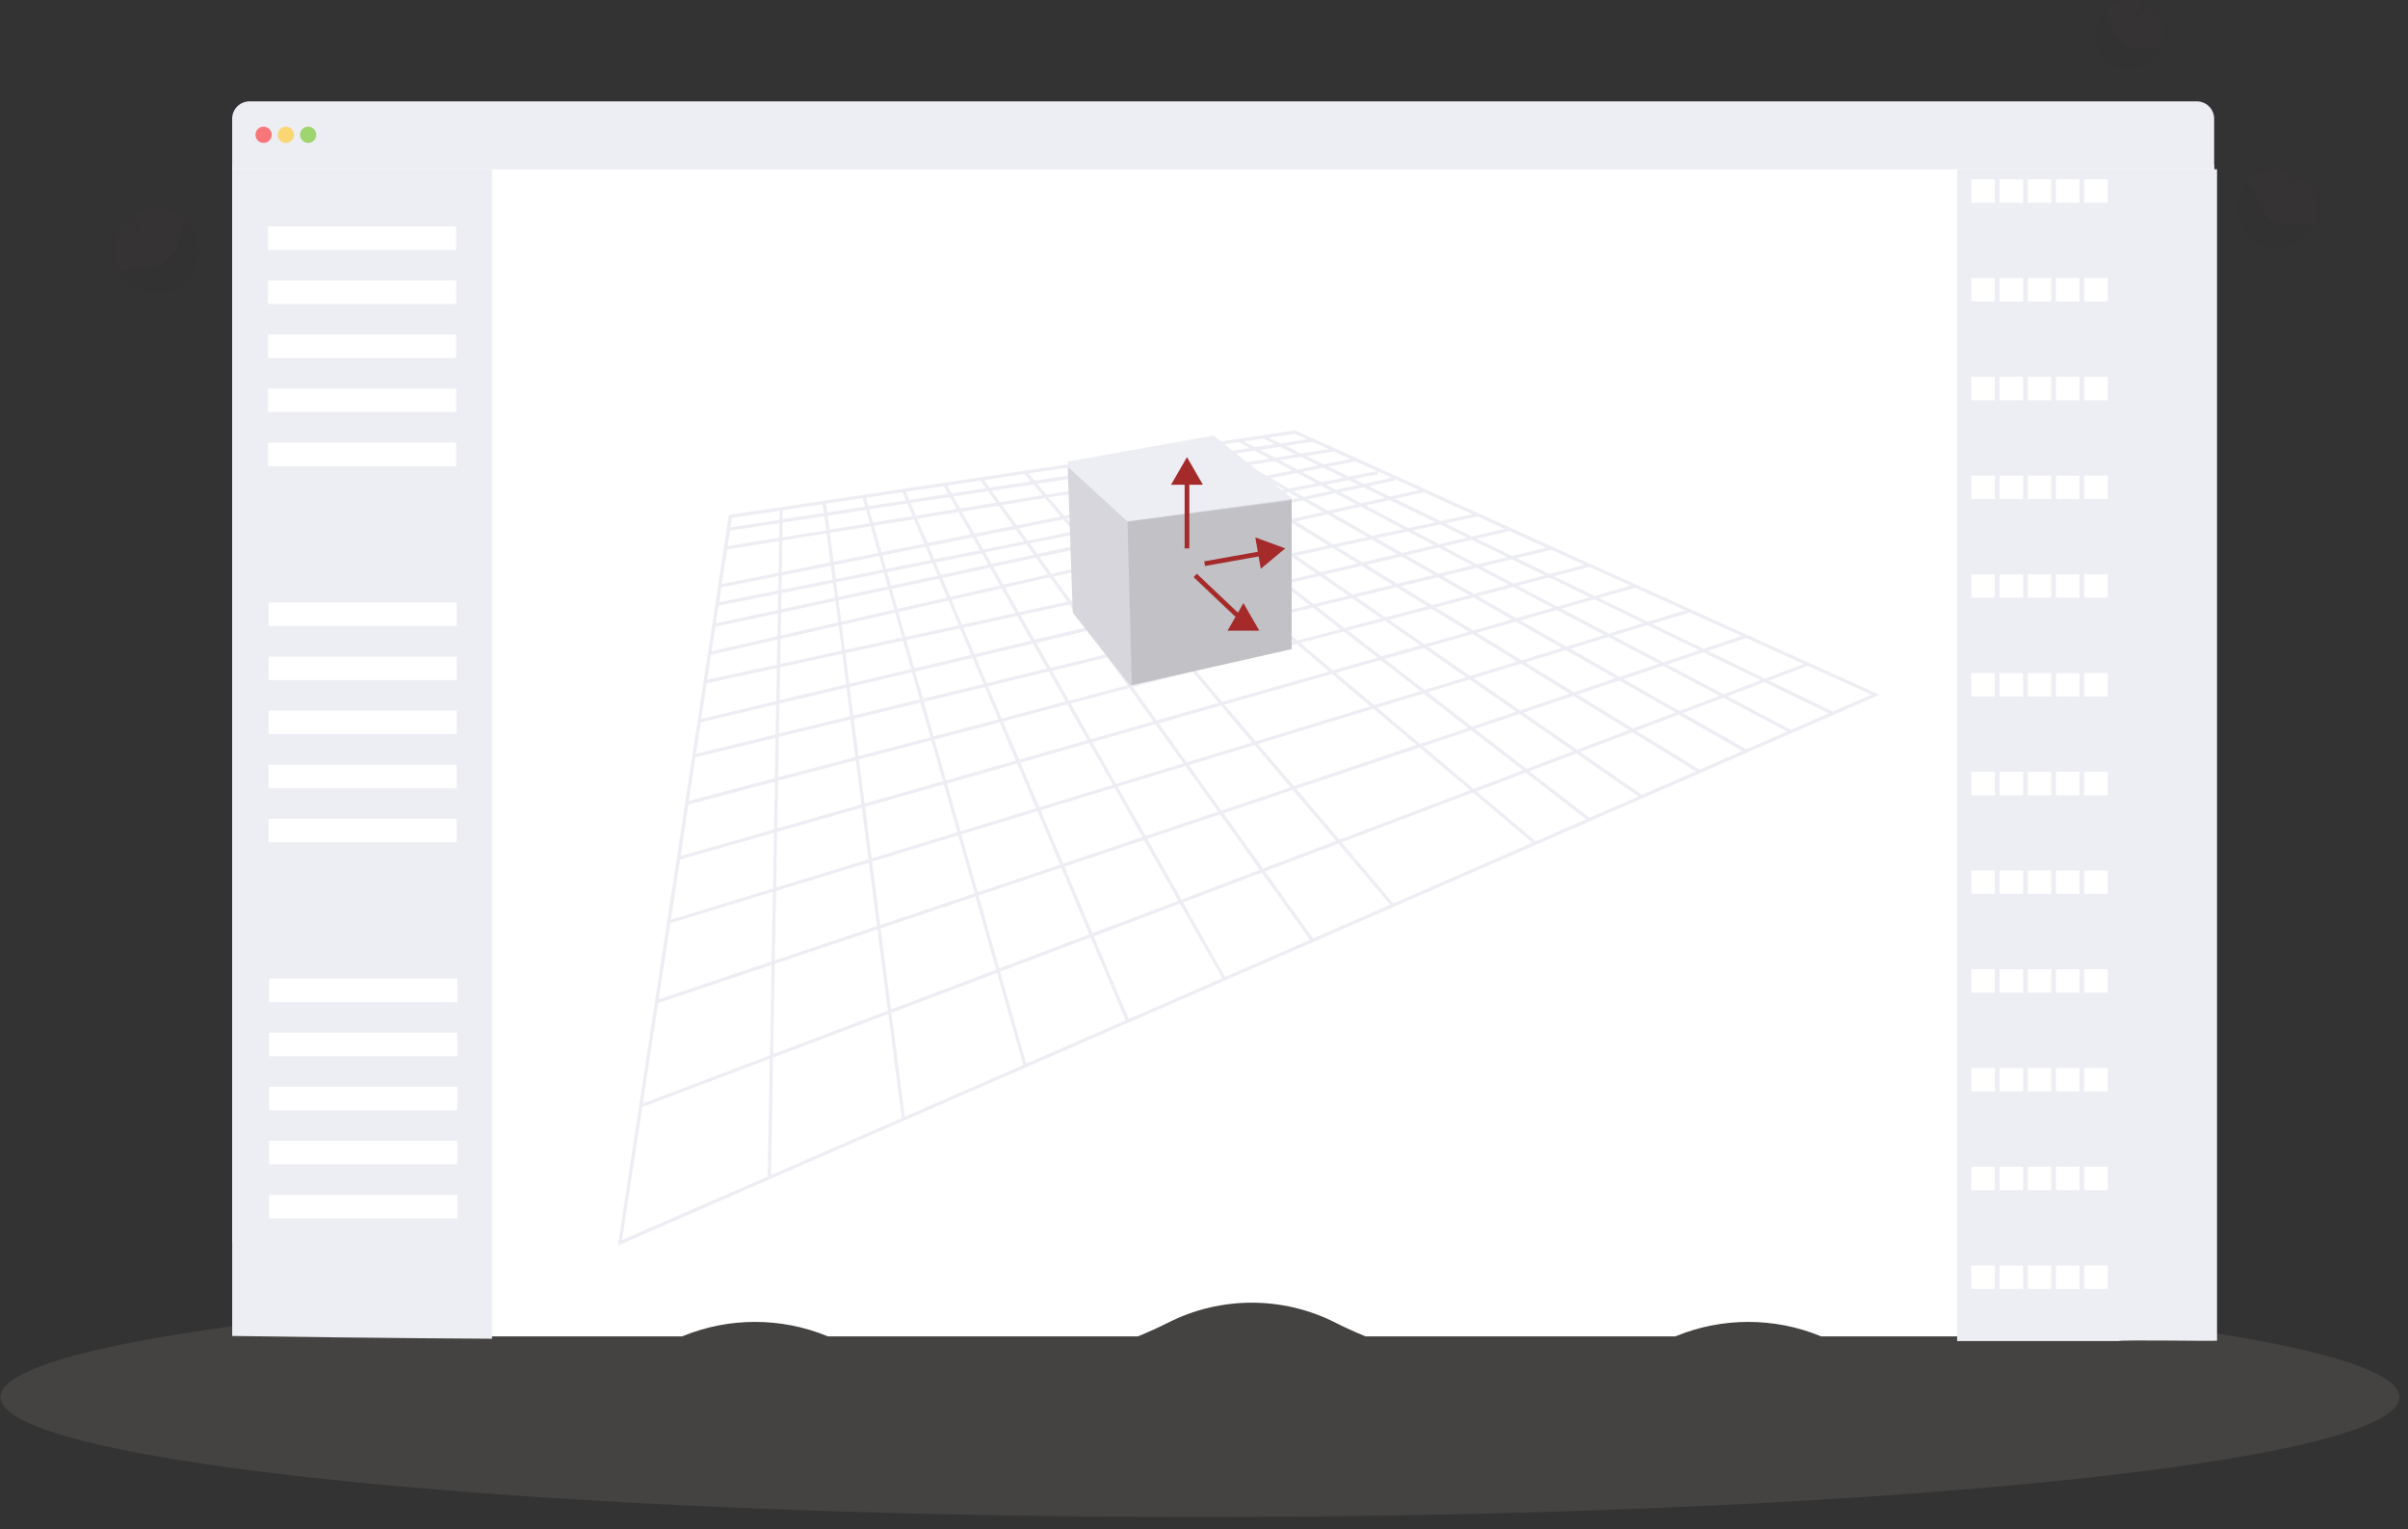 <svg width="252" height="160" viewBox="0 0 252 160" fill="none" xmlns="http://www.w3.org/2000/svg">
<rect x="0" y="0" width="252" height="160" fill="#333333" stroke="none"/>
<path opacity="0.1" d="M125.573 158.712C194.898 158.712 251.097 153.096 251.097 146.168C251.097 139.24 194.898 133.624 125.573 133.624C56.247 133.624 0.048 139.24 0.048 146.168C0.048 153.096 56.247 158.712 125.573 158.712Z" fill="#DCD4C3"/>
<g opacity="0.1">
<path opacity="0.1" d="M12.022 27.3C11.845 26.572 11.853 25.811 12.047 25.087C12.241 24.362 12.614 23.698 13.132 23.156L14.653 24.772L13.947 22.482C14.744 21.969 15.684 21.722 16.631 21.778C17.578 21.833 18.483 22.188 19.215 22.791C19.947 23.393 20.468 24.213 20.704 25.131C20.939 26.05 20.877 27.019 20.525 27.899C20.174 28.78 19.551 29.526 18.747 30.029C17.944 30.533 17.001 30.769 16.055 30.702C15.109 30.635 14.208 30.27 13.483 29.659C12.758 29.047 12.247 28.221 12.022 27.3V27.3Z" fill="#A52A2A"/>
<path opacity="0.1" d="M12.938 28.274C13.959 28.092 15.015 28.117 16.027 27.886C17.038 27.655 18.062 27.096 18.463 26.14C18.68 25.623 18.695 25.047 18.847 24.509C18.994 24.006 19.263 23.547 19.63 23.173C20.067 23.636 20.401 24.186 20.608 24.788C20.815 25.39 20.892 26.029 20.832 26.662C20.773 27.296 20.579 27.91 20.263 28.462C19.948 29.015 19.518 29.494 19.002 29.868C18.486 30.241 17.897 30.5 17.273 30.628C16.649 30.756 16.006 30.749 15.384 30.608C14.763 30.467 14.18 30.196 13.672 29.812C13.164 29.427 12.745 28.939 12.441 28.38C12.605 28.341 12.77 28.304 12.938 28.274Z" fill="black"/>
</g>
<g opacity="0.1">
<path opacity="0.1" d="M220.777 0.67C221.271 0.319 221.845 0.097 222.447 0.025C223.049 -0.046 223.66 0.034 224.223 0.26L223.462 1.885L224.971 0.67C225.596 1.114 226.063 1.744 226.306 2.471C226.549 3.197 226.554 3.982 226.321 4.711C226.088 5.441 225.629 6.078 225.011 6.53C224.392 6.981 223.645 7.225 222.879 7.225C222.113 7.225 221.366 6.981 220.747 6.53C220.128 6.078 219.669 5.441 219.437 4.711C219.204 3.982 219.209 3.197 219.452 2.471C219.694 1.744 220.162 1.114 220.787 0.67H220.777Z" fill="#A52A2A"/>
<path opacity="0.1" d="M220.322 1.649C220.765 2.36 221.06 3.157 221.537 3.848C222.015 4.539 222.741 5.137 223.58 5.149C224.031 5.149 224.469 4.997 224.917 4.95C225.336 4.911 225.758 4.974 226.147 5.134C225.931 5.601 225.618 6.016 225.229 6.351C224.839 6.687 224.383 6.936 223.889 7.081C223.396 7.227 222.877 7.265 222.368 7.195C221.859 7.124 221.37 6.945 220.936 6.671C220.501 6.396 220.13 6.032 219.847 5.603C219.564 5.173 219.376 4.689 219.296 4.181C219.215 3.674 219.244 3.155 219.38 2.659C219.516 2.164 219.757 1.703 220.085 1.307C220.171 1.418 220.25 1.531 220.322 1.649Z" fill="black"/>
</g>
<g opacity="0.1">
<path opacity="0.1" d="M235.953 18.407C236.525 18 237.189 17.743 237.886 17.66C238.583 17.577 239.289 17.671 239.94 17.932L239.062 19.813L240.809 18.404C241.532 18.918 242.072 19.649 242.352 20.49C242.631 21.331 242.637 22.239 242.366 23.083C242.096 23.927 241.565 24.664 240.848 25.186C240.132 25.709 239.268 25.991 238.381 25.991C237.494 25.991 236.63 25.709 235.914 25.186C235.198 24.664 234.666 23.927 234.396 23.083C234.126 22.239 234.131 21.331 234.411 20.49C234.691 19.649 235.231 18.918 235.953 18.404V18.407Z" fill="#A52A2A"/>
<path opacity="0.1" d="M235.424 19.538C235.938 20.362 236.281 21.287 236.834 22.086C237.388 22.885 238.225 23.577 239.197 23.594C239.721 23.594 240.226 23.414 240.748 23.36C241.235 23.314 241.726 23.389 242.178 23.577C241.927 24.115 241.564 24.594 241.114 24.981C240.663 25.369 240.135 25.655 239.565 25.823C238.995 25.991 238.396 26.035 237.807 25.953C237.218 25.871 236.654 25.665 236.151 25.348C235.649 25.031 235.22 24.61 234.892 24.115C234.565 23.619 234.347 23.059 234.253 22.473C234.159 21.886 234.191 21.287 234.347 20.714C234.503 20.14 234.78 19.607 235.158 19.149C235.252 19.272 235.34 19.403 235.424 19.538Z" fill="black"/>
</g>
<path d="M231.712 17.214L231.658 139.773C223.044 139.773 231.658 139.773 222.96 139.817H190.592L190.494 139.778C185.663 137.809 180.253 137.809 175.423 139.778L175.342 139.813H142.905C141.812 139.37 140.746 138.884 139.705 138.356C137.004 136.999 134.023 136.292 131 136.292C127.977 136.292 124.995 136.999 122.294 138.356C121.246 138.883 120.179 139.368 119.095 139.813H86.633L86.552 139.778C81.722 137.809 76.312 137.809 71.481 139.778L71.383 139.817H39.02C33.487 137.567 28.476 134.203 24.299 129.935V17.214H231.712Z" fill="white"/>
<path d="M231.712 12.42V17.706H24.297V12.42C24.296 12.181 24.343 11.945 24.434 11.725C24.525 11.504 24.659 11.304 24.828 11.136C24.997 10.967 25.197 10.833 25.417 10.742C25.638 10.651 25.874 10.604 26.113 10.605H229.891C230.13 10.604 230.367 10.65 230.588 10.741C230.809 10.832 231.01 10.965 231.179 11.134C231.349 11.303 231.483 11.503 231.574 11.724C231.666 11.944 231.713 12.181 231.712 12.42V12.42Z" fill="#EDEDF4"/>
<path opacity="0.8" d="M27.585 14.951C28.054 14.951 28.434 14.571 28.434 14.102C28.434 13.633 28.054 13.254 27.585 13.254C27.116 13.254 26.736 13.633 26.736 14.102C26.736 14.571 27.116 14.951 27.585 14.951Z" fill="#FA5959"/>
<path opacity="0.8" d="M29.918 14.951C30.387 14.951 30.767 14.571 30.767 14.102C30.767 13.633 30.387 13.254 29.918 13.254C29.449 13.254 29.069 13.633 29.069 14.102C29.069 14.571 29.449 14.951 29.918 14.951Z" fill="#FED253"/>
<path opacity="0.8" d="M32.249 14.951C32.718 14.951 33.098 14.571 33.098 14.102C33.098 13.633 32.718 13.254 32.249 13.254C31.78 13.254 31.4 13.633 31.4 14.102C31.4 14.571 31.78 14.951 32.249 14.951Z" fill="#8CCF4D"/>
<path d="M51.489 17.706V140.063C51.489 140.063 40.413 140.019 24.299 139.773V17.706H51.489Z" fill="#EDEDF4"/>
<path d="M232.015 17.706V140.265C231.912 140.341 222.111 140.152 221.678 140.309H204.818V17.706H232.015Z" fill="#EDEDF4"/>
<path d="M47.738 23.68H28.047V26.14H47.738V23.68Z" fill="white"/>
<path d="M47.738 29.337H28.047V31.797H47.738V29.337Z" fill="white"/>
<path d="M47.738 34.994H28.047V37.454H47.738V34.994Z" fill="white"/>
<path d="M47.738 40.651H28.047V43.111H47.738V40.651Z" fill="white"/>
<path d="M47.738 46.308H28.047V48.768H47.738V46.308Z" fill="white"/>
<path d="M47.797 63.033H28.106V65.493H47.797V63.033Z" fill="white"/>
<path d="M47.797 68.691H28.106V71.15H47.797V68.691Z" fill="white"/>
<path d="M47.797 74.348H28.106V76.807H47.797V74.348Z" fill="white"/>
<path d="M47.797 80.005H28.106V82.464H47.797V80.005Z" fill="white"/>
<path d="M47.797 85.662H28.106V88.121H47.797V85.662Z" fill="white"/>
<path d="M47.853 102.387H28.163V104.847H47.853V102.387Z" fill="white"/>
<path d="M47.853 108.044H28.163V110.504H47.853V108.044Z" fill="white"/>
<path d="M47.853 113.701H28.163V116.161H47.853V113.701Z" fill="white"/>
<path d="M47.853 119.359H28.163V121.818H47.853V119.359Z" fill="white"/>
<path d="M47.853 125.016H28.163V127.475H47.853V125.016Z" fill="white"/>
<path d="M208.764 18.761H206.302V21.22H208.764V18.761Z" fill="white"/>
<path d="M211.717 18.761H209.256V21.22H211.717V18.761Z" fill="white"/>
<path d="M214.671 18.761H212.209V21.22H214.671V18.761Z" fill="white"/>
<path d="M217.624 18.761H215.163V21.22H217.624V18.761Z" fill="white"/>
<path d="M220.578 18.761H218.116V21.22H220.578V18.761Z" fill="white"/>
<path d="M208.764 29.091H206.302V31.551H208.764V29.091Z" fill="white"/>
<path d="M211.717 29.091H209.256V31.551H211.717V29.091Z" fill="white"/>
<path d="M214.671 29.091H212.209V31.551H214.671V29.091Z" fill="white"/>
<path d="M217.624 29.091H215.163V31.551H217.624V29.091Z" fill="white"/>
<path d="M220.578 29.091H218.116V31.551H220.578V29.091Z" fill="white"/>
<path d="M208.764 39.421H206.302V41.881H208.764V39.421Z" fill="white"/>
<path d="M211.717 39.421H209.256V41.881H211.717V39.421Z" fill="white"/>
<path d="M214.671 39.421H212.209V41.881H214.671V39.421Z" fill="white"/>
<path d="M217.624 39.421H215.163V41.881H217.624V39.421Z" fill="white"/>
<path d="M220.578 39.421H218.116V41.881H220.578V39.421Z" fill="white"/>
<path d="M208.764 49.752H206.302V52.211H208.764V49.752Z" fill="white"/>
<path d="M211.717 49.752H209.256V52.211H211.717V49.752Z" fill="white"/>
<path d="M214.671 49.752H212.209V52.211H214.671V49.752Z" fill="white"/>
<path d="M217.624 49.752H215.163V52.211H217.624V49.752Z" fill="white"/>
<path d="M220.578 49.752H218.116V52.211H220.578V49.752Z" fill="white"/>
<path d="M208.764 60.082H206.302V62.542H208.764V60.082Z" fill="white"/>
<path d="M211.717 60.082H209.256V62.542H211.717V60.082Z" fill="white"/>
<path d="M214.671 60.082H212.209V62.542H214.671V60.082Z" fill="white"/>
<path d="M217.624 60.082H215.163V62.542H217.624V60.082Z" fill="white"/>
<path d="M220.578 60.082H218.116V62.542H220.578V60.082Z" fill="white"/>
<path d="M208.764 70.412H206.302V72.872H208.764V70.412Z" fill="white"/>
<path d="M211.717 70.412H209.256V72.872H211.717V70.412Z" fill="white"/>
<path d="M214.671 70.412H212.209V72.872H214.671V70.412Z" fill="white"/>
<path d="M217.624 70.412H215.163V72.872H217.624V70.412Z" fill="white"/>
<path d="M220.578 70.412H218.116V72.872H220.578V70.412Z" fill="white"/>
<path d="M208.764 80.743H206.302V83.202H208.764V80.743Z" fill="white"/>
<path d="M211.717 80.743H209.256V83.202H211.717V80.743Z" fill="white"/>
<path d="M214.671 80.743H212.209V83.202H214.671V80.743Z" fill="white"/>
<path d="M217.624 80.743H215.163V83.202H217.624V80.743Z" fill="white"/>
<path d="M220.578 80.743H218.116V83.202H220.578V80.743Z" fill="white"/>
<path d="M208.764 91.073H206.302V93.533H208.764V91.073Z" fill="white"/>
<path d="M211.717 91.073H209.256V93.533H211.717V91.073Z" fill="white"/>
<path d="M214.671 91.073H212.209V93.533H214.671V91.073Z" fill="white"/>
<path d="M217.624 91.073H215.163V93.533H217.624V91.073Z" fill="white"/>
<path d="M220.578 91.073H218.116V93.533H220.578V91.073Z" fill="white"/>
<path d="M208.764 101.403H206.302V103.863H208.764V101.403Z" fill="white"/>
<path d="M211.717 101.403H209.256V103.863H211.717V101.403Z" fill="white"/>
<path d="M214.671 101.403H212.209V103.863H214.671V101.403Z" fill="white"/>
<path d="M217.624 101.403H215.163V103.863H217.624V101.403Z" fill="white"/>
<path d="M220.578 101.403H218.116V103.863H220.578V101.403Z" fill="white"/>
<path d="M208.764 111.734H206.302V114.193H208.764V111.734Z" fill="white"/>
<path d="M211.717 111.734H209.256V114.193H211.717V111.734Z" fill="white"/>
<path d="M214.671 111.734H212.209V114.193H214.671V111.734Z" fill="white"/>
<path d="M217.624 111.734H215.163V114.193H217.624V111.734Z" fill="white"/>
<path d="M220.578 111.734H218.116V114.193H220.578V111.734Z" fill="white"/>
<path d="M208.764 122.064H206.302V124.524H208.764V122.064Z" fill="white"/>
<path d="M211.717 122.064H209.256V124.524H211.717V122.064Z" fill="white"/>
<path d="M214.671 122.064H212.209V124.524H214.671V122.064Z" fill="white"/>
<path d="M217.624 122.064H215.163V124.524H217.624V122.064Z" fill="white"/>
<path d="M220.578 122.064H218.116V124.524H220.578V122.064Z" fill="white"/>
<path d="M208.764 132.394H206.302V134.854H208.764V132.394Z" fill="white"/>
<path d="M211.717 132.394H209.256V134.854H211.717V132.394Z" fill="white"/>
<path d="M214.671 132.394H212.209V134.854H214.671V132.394Z" fill="white"/>
<path d="M217.624 132.394H215.163V134.854H217.624V132.394Z" fill="white"/>
<path d="M220.578 132.394H218.116V134.854H220.578V132.394Z" fill="white"/>
<path d="M135.538 45.029L127.768 46.19L111.733 48.583L76.406 53.859L76.281 53.876L64.713 130.001L64.666 130.304L196.344 72.842L196.693 72.69L135.538 45.029ZM188.758 69.47L184.702 71.005L178.721 68.1L182.745 66.75L188.758 69.47ZM124.428 48.19L124.561 48.17L126.038 49.083L125.031 49.245L123.239 49.533L121.868 48.586L123.97 48.266L124.428 48.19ZM123.17 49.892L124.472 50.792L125.13 51.247L124.472 51.377L123.98 51.476L122.678 51.734L120.793 50.276L123.023 49.916L123.17 49.892ZM125.223 49.56L126.491 49.353L128.482 50.583L125.59 51.159L124.952 50.718L123.65 49.818L125.223 49.56ZM130.852 48.65L133.372 48.244L135.25 49.228L132.543 49.766L131.534 49.191L130.638 48.679L130.852 48.65ZM133.235 50.556L134.394 51.218L134.128 51.272L131.206 51.852L129.393 50.738L132.479 50.126L133.235 50.556ZM124.893 53.461L127.554 52.929L127.948 53.205L128.039 53.266L128.607 53.66L125.9 54.243L125.139 53.643L125.083 53.596L124.893 53.461ZM128.017 52.839L131.14 52.216L131.878 52.669L132.016 52.752L132.228 52.883L129.077 53.564L128.556 53.203L128.462 53.136L128.017 52.839ZM118.002 71.701L111.878 73.315L110.104 70.179L115.89 68.779L118.002 71.701ZM115.688 68.477L109.929 69.874L108.452 67.259L113.778 66L113.891 65.973L115.302 67.94V67.958L115.688 68.477ZM134.278 57.573L134.844 57.967L133.441 58.269L131.785 58.623L131.608 58.663L131.157 58.314L130.635 57.908L128.42 56.186L131.312 55.527L133.385 56.961L134.278 57.573ZM124.098 57.18L124.477 57.094L128.007 56.289L130.202 57.989L130.724 58.395L131.192 58.756L127.037 59.654L126.449 59.162L126.05 58.828L124.327 57.381L124.098 57.18ZM131.539 59.027L131.92 59.322L132.053 59.425L133.938 60.884L129.68 61.892L127.355 59.925L131.539 59.027ZM126.616 59.745L125.27 60.035H125.245L118.189 61.56L117.896 61.624L115.735 59.078L118.11 58.537L123.663 57.273L126.616 59.745ZM118.199 61.91L124.982 60.434L125.565 60.308L126.941 60.011L129.277 61.978L127.716 62.347L127.143 62.483L120.05 64.16L118.199 61.981L118.142 61.914L118.199 61.91ZM121.974 66.954L118.356 67.83L116.043 68.391L114.243 65.889L118.277 64.935L119.926 64.546L121.974 66.954ZM118.364 68.184L122.22 67.252L124.539 69.984L118.455 71.588L118.351 71.615L116.254 68.696L118.364 68.184ZM120.298 64.465L127.436 62.778L128.009 62.642L129.597 62.266L132.225 64.48L131.081 64.758L128.866 65.291L122.334 66.875L120.298 64.465ZM130.013 62.168L134.283 61.159L135.181 61.855L137.057 63.309L135.181 63.764L132.639 64.379L130.013 62.168ZM135.181 61.43L134.706 61.061L135.181 60.948L138.135 60.252L141.133 62.325L137.485 63.208L135.181 61.43ZM135.181 60.599L134.362 60.793L132.319 59.211L131.962 58.941L132.868 58.744L135.172 58.252H135.213L137.744 60.003L135.181 60.599ZM128.086 55.925L126.257 54.514L128.994 53.926L130.938 55.271L128.086 55.925ZM127.657 56.024L124.475 56.749L123.983 56.86L123.771 56.909L122.019 55.433L123.988 55.01L124.48 54.904L125.838 54.612L127.657 56.024ZM123.355 57.008L118.09 58.203L115.477 58.798L114.064 57.138L118.031 56.284L121.58 55.519L123.355 57.008ZM115.115 58.884L112.122 59.566L110.04 60.04L108.779 58.286L112.053 57.583L113.695 57.219L115.115 58.884ZM112.134 59.912L115.361 59.174L117.51 61.71L112.225 62.854L112.078 62.886L110.244 60.333L112.134 59.912ZM117.756 62.003L118.204 62.529L119.668 64.251L118.26 64.598L114.019 65.582L112.297 63.176L117.756 62.003ZM122.58 67.156L128.63 65.68L131.251 65.043L132.54 64.731L135.169 66.944L135.366 67.109L135.169 67.161L124.891 69.866L122.58 67.156ZM135.172 66.511L132.956 64.642L135.172 64.106L137.387 63.567L140.301 65.828L135.77 67.023L135.172 66.511ZM137.813 63.464L141.49 62.574L144.561 64.699L140.714 65.712L137.813 63.464ZM141.933 62.468L146.156 61.445L149.385 63.427L144.992 64.598L141.933 62.468ZM141.559 62.207L138.566 60.136L142.504 59.204L145.743 61.194L141.559 62.207ZM138.184 59.875L135.664 58.132L139.437 57.317L142.103 58.941L138.184 59.875ZM135.282 57.868L135.167 57.787L131.76 55.431L135.122 54.663L135.167 54.691L139.019 57.059L135.282 57.868ZM131.381 55.163L129.444 53.822L132.644 53.134L134.714 54.405L131.381 55.163ZM124.647 53.687L125.467 54.319L124.458 54.536L123.965 54.641L121.672 55.133L120.662 54.285L121.893 54.039L122.346 53.95H122.366L123.953 53.633L124.445 53.537L124.578 53.643L124.647 53.687ZM118.002 54.819L120.244 54.371L121.261 55.227L118.031 55.923L113.818 56.845L112.964 55.839L118.002 54.819ZM113.446 56.909L112.031 57.214L108.553 57.952L107.763 56.85L111.989 56.007L112.587 55.888L113.446 56.909ZM108.191 58.041L103.761 58.992L103.079 57.792L107.391 56.931L108.191 58.041ZM108.408 58.341L109.67 60.099L104.994 61.164L103.941 59.302L108.408 58.341ZM109.885 60.397L111.716 62.945L106.626 64.047L105.169 61.472L109.885 60.397ZM111.932 63.248L112.255 63.688L113.66 65.656L113.53 65.685L108.26 66.932L106.801 64.352L111.932 63.248ZM109.574 69.938L103.266 71.485L102.112 68.757L108.093 67.343L109.574 69.938ZM109.747 70.245L111.526 73.386L104.827 75.174L103.402 71.805L109.747 70.245ZM111.698 73.689L113.818 77.437L106.655 79.474L104.957 75.484L111.698 73.689ZM112.038 73.6L118.191 71.977L120.709 75.477L114.155 77.341L112.038 73.6ZM118.553 71.878L124.773 70.255L127.549 73.524L121.049 75.371L118.553 71.878ZM125.144 70.157L135.179 67.51L135.693 67.375L139.087 70.255L127.908 73.433L125.144 70.157ZM136.087 67.262L140.645 66.074L144.165 68.799L139.489 70.129L136.087 67.262ZM141.054 65.953L144.928 64.932L148.654 67.513L144.566 68.673L141.054 65.953ZM145.359 64.844L149.789 63.678L153.727 66.096L149.083 67.417L145.359 64.844ZM150.244 63.553L154.207 62.51L158.241 64.809L154.173 65.965L150.244 63.553ZM149.846 63.307L146.629 61.339L150.491 60.394L153.781 62.271L149.846 63.307ZM146.223 61.078L142.986 59.091L146.678 58.218L150.062 60.146L146.223 61.078ZM142.578 58.837L139.922 57.219L143.535 56.437L146.242 57.979L142.578 58.837ZM139.511 56.953L135.607 54.555L138.923 53.8L143.107 56.181L139.511 56.953ZM135.194 54.3H135.179L133.124 53.038L135.172 52.597L136.358 52.352L138.482 53.564L135.194 54.3ZM135.179 52.246L134.076 52.492H134.052L132.705 52.792L132.55 52.696L132.408 52.607L131.632 52.13L134.473 51.564L134.844 51.491L135.915 52.101L135.179 52.246ZM130.724 51.953L127.638 52.568L125.981 51.419L128.91 50.839L130.724 51.953ZM127.175 52.659L124.549 53.183L124.472 53.124L123.98 52.743L123.03 52.005L123.98 51.815L124.472 51.717L125.516 51.51L127.175 52.659ZM123.975 53.173L124.103 53.271L123.975 53.296L120.338 54.022L118.915 52.824L122.582 52.086L123.975 53.173ZM119.914 54.105L117.945 54.501L112.735 55.539L111.959 54.627L111.637 54.267L111.927 54.211L116.604 53.281L118.492 52.905L119.914 54.105ZM111.962 55.173L112.338 55.615L111.982 55.687L107.551 56.572L106.616 55.269L111.265 54.346L111.962 55.173ZM107.182 56.648L102.912 57.499L102.154 56.161L106.247 55.347L107.182 56.648ZM102.56 57.571L97.785 58.523L97.204 57.145L101.799 56.235L102.56 57.571ZM102.737 57.881L103.419 59.086L98.474 60.151L97.92 58.84L102.737 57.881ZM103.594 59.396L104.652 61.263L99.446 62.448L98.609 60.468L103.594 59.396ZM104.824 61.57L106.279 64.14L100.672 65.353L99.579 62.765L104.824 61.57ZM106.454 64.45L107.911 67.033L101.972 68.437L100.8 65.668L106.454 64.45ZM102.934 71.566L96.589 73.103L95.777 70.255L101.777 68.836L102.934 71.566ZM103.067 71.883L104.494 75.258L97.701 77.048L96.675 73.43L103.067 71.883ZM104.627 75.573L106.318 79.567L99.003 81.645L97.795 77.373L104.627 75.573ZM106.451 79.882L108.42 84.555L100.527 86.98L99.109 81.98L106.451 79.882ZM106.781 79.788L113.983 77.74L116.461 82.115L108.757 84.462L106.781 79.788ZM114.31 77.646L120.906 75.769L123.845 79.862L116.786 82.014L114.31 77.646ZM121.253 75.678L127.783 73.824L131.054 77.673L124.187 79.766L121.253 75.678ZM128.145 73.711L139.395 70.513L143.417 73.898L131.416 77.56L128.145 73.711ZM139.789 70.4L144.49 69.064L148.674 72.299L143.813 73.775L139.789 70.4ZM144.894 68.949L149.014 67.795L153.444 70.86L149.068 72.193L144.894 68.949ZM149.435 67.66L154.111 66.332L158.787 69.212L153.845 70.717L149.435 67.66ZM154.552 66.204L158.642 65.043L163.466 67.795L159.235 69.084L154.552 66.204ZM159.105 64.915L162.935 63.825L167.899 66.443L163.917 67.658L159.105 64.915ZM158.694 64.669L154.675 62.384L158.367 61.413L162.509 63.594L158.694 64.669ZM154.246 62.138L150.968 60.271L154.552 59.403L157.911 61.174L154.246 62.138ZM150.54 60.025L147.155 58.097L150.552 57.295L154.099 59.165L150.54 60.025ZM146.725 57.851L144.032 56.316L147.34 55.603L150.097 57.054L146.725 57.851ZM143.599 56.073L139.415 53.69L142.408 53.006L146.877 55.362L143.599 56.073ZM138.979 53.441L136.862 52.233L139.759 51.609L141.95 52.765L138.979 53.441ZM136.419 51.983L135.359 51.377L138.231 50.804L139.292 51.363L136.419 51.983ZM134.911 51.122L132.993 50.027L135.728 49.486L137.756 50.553L134.911 51.122ZM132.031 49.872L128.969 50.482L127 49.272L130.099 48.78L132.031 49.872ZM122.228 51.823L118.583 52.546L116.673 50.94L120.325 50.349L122.228 51.823ZM118.159 52.632L116.294 53.003L111.918 53.871L111.388 53.977L109.754 52.054L111.841 51.717L114.433 51.299L116.23 51.008L118.159 52.632ZM111.007 54.051L106.394 54.968L104.868 52.846L109.365 52.108L111.007 54.051ZM106.028 55.035L101.976 55.839L100.66 53.53L104.492 52.91L106.028 55.035ZM101.625 55.91L97.069 56.816L95.988 54.267L100.3 53.571L101.625 55.91ZM96.727 56.894L92.245 57.785L91.457 55.005L95.641 54.329L96.727 56.894ZM96.862 57.212L97.445 58.589L92.739 59.526L92.338 58.112L96.862 57.212ZM97.581 58.909L98.137 60.225L93.237 61.28L92.833 59.856L97.581 58.909ZM98.272 60.542L99.109 62.524L93.923 63.705L93.328 61.607L98.272 60.542ZM99.245 62.842L100.337 65.427L94.753 66.632L94.014 64.032L99.245 62.842ZM100.475 65.744L101.649 68.519L95.688 69.928L94.849 66.959L100.475 65.744ZM96.254 73.182L89.303 74.864L88.919 71.873L95.444 70.331L96.254 73.182ZM96.345 73.509L97.371 77.142L89.85 79.109L89.358 75.199L96.345 73.509ZM97.465 77.459L98.678 81.739L90.485 84.068L89.894 79.454L97.465 77.459ZM98.769 82.066L100.19 87.074L91.223 89.804L90.529 84.407L98.769 82.066ZM100.281 87.398L102.004 93.469L92.122 96.784L91.267 90.143L100.281 87.398ZM100.606 87.3L108.563 84.875L110.933 90.475L102.319 93.361L100.606 87.3ZM108.895 84.767L116.636 82.408L119.56 87.573L111.26 90.357L108.895 84.767ZM116.968 82.307L124.066 80.145L127.492 84.914L119.885 87.472L116.968 82.307ZM124.401 80.049L131.293 77.949L135.058 82.376L127.815 84.806L124.401 80.049ZM131.652 77.835L143.729 74.146L148.243 77.946L135.41 82.25L131.652 77.835ZM144.116 74.038L148.997 72.562L153.641 76.158L148.622 77.84L144.116 74.038ZM149.393 72.429L153.798 71.089L158.672 74.461L154.025 76.018L149.393 72.429ZM154.212 70.954L159.186 69.438L164.274 72.584L159.066 74.331L154.212 70.954ZM159.627 69.308L163.877 68.012L169.066 70.963L164.709 72.427L159.627 69.308ZM164.325 67.876L168.327 66.647L173.617 69.433L169.499 70.816L164.325 67.876ZM168.788 66.516L172.425 65.407L177.84 68.031L174.072 69.293L168.788 66.516ZM168.362 66.29L163.41 63.68L166.855 62.697L171.98 65.183L168.362 66.29ZM162.969 63.464L158.839 61.287L162.127 60.416L166.39 62.485L162.969 63.464ZM158.396 61.054L155.051 59.29L158.216 58.523L161.662 60.193L158.396 61.054ZM154.596 59.051L151.054 57.185L154.008 56.484L157.727 58.289L154.596 59.051ZM150.599 56.944L147.857 55.497L150.714 54.88L153.535 56.25L150.599 56.944ZM147.399 55.251L142.92 52.89L145.445 52.317L150.23 54.639L147.399 55.251ZM142.459 52.649L140.279 51.498L142.691 50.979L144.958 52.078L142.459 52.649ZM139.811 51.252L138.763 50.699L141.138 50.226L142.196 50.738L139.811 51.252ZM138.285 50.448L136.259 49.38L138.475 48.938L140.623 49.98L138.285 50.448ZM135.782 49.129L133.931 48.146L136.146 47.789L137.99 48.684L135.782 49.129ZM133.431 47.9L131.856 47.071L133.958 46.748L135.607 47.55L133.431 47.9ZM132.875 47.991L130.488 48.364L130.163 48.416L128.639 47.55L129.338 47.445L131.285 47.147L132.875 47.991ZM129.636 48.514L126.565 49.006L125.088 48.099L128.093 47.627L129.636 48.514ZM122.769 49.621L120.426 50L119.146 49.016L121.388 48.674L122.769 49.621ZM119.971 50.064L116.343 50.649L115.112 49.614L118.684 49.068L119.971 50.064ZM115.9 50.721L114.125 51.008L111.841 51.377L109.51 51.754L108.543 50.615L111.797 50.123L112.961 49.944L114.667 49.685L115.9 50.721ZM109.107 51.808L104.644 52.546L103.786 51.35L108.137 50.686L109.107 51.808ZM104.27 52.588L100.48 53.2L99.769 51.943L103.409 51.387L104.27 52.588ZM100.123 53.257L95.85 53.958L95.292 52.634L99.407 52.007L100.123 53.257ZM95.508 53.995L91.364 54.663L90.972 53.284L94.947 52.679L95.508 53.995ZM91.026 54.735L86.808 55.416L86.618 53.958L90.632 53.345L91.026 54.735ZM91.12 55.064L91.907 57.849L87.231 58.776L86.85 55.743L91.12 55.064ZM92.001 58.176L92.402 59.593L87.48 60.576L87.29 59.115L92.001 58.176ZM92.493 59.92L92.897 61.349L87.709 62.465L87.509 60.911L92.493 59.92ZM92.986 61.676L93.581 63.779L88.036 65.043L87.748 62.802L92.986 61.676ZM93.675 64.106L94.413 66.703L88.417 67.999L88.08 65.38L93.675 64.106ZM94.502 67.03L95.358 70.009L88.88 71.539L88.472 68.341L94.502 67.03ZM88.964 74.945L81.509 76.751L81.563 73.61L88.58 71.952L88.964 74.945ZM89.008 75.285L89.5 79.203L81.435 81.323L81.509 77.093L89.008 75.285ZM89.555 79.542L90.148 84.162L81.329 86.668L81.418 81.685L89.555 79.542ZM90.189 84.501L90.884 89.912L81.221 92.864L81.324 87.037L90.189 84.501ZM90.928 90.247L91.779 96.888L81.083 100.481L81.213 93.206L90.928 90.247ZM91.824 97.237L92.917 105.74L80.91 110.285L81.078 100.84L91.824 97.237ZM92.154 97.126L102.085 93.796L104.253 101.45L93.244 105.617L92.154 97.126ZM102.407 93.683L111.056 90.783L114.01 97.753L104.576 101.325L102.407 93.683ZM111.388 90.67L119.725 87.883L123.321 94.236L114.33 97.638L111.388 90.67ZM120.054 87.762L127.684 85.202L131.846 90.997L123.645 94.113L120.054 87.762ZM128.031 85.089L135.302 82.651L139.828 87.979L132.184 90.871L128.031 85.089ZM135.661 82.533L148.563 78.207L153.865 82.671L140.178 87.851L135.661 82.533ZM148.94 78.081L153.963 76.404L159.378 80.585L154.209 82.538L148.94 78.081ZM154.355 76.264L159.031 74.697L164.653 78.586L159.755 80.44L154.355 76.264ZM159.43 74.562L164.665 72.805L170.481 76.379L165.034 78.441L159.43 74.562ZM165.091 72.665L169.467 71.19L175.337 74.535L170.887 76.219L165.091 72.665ZM169.898 71.052L174.037 69.665L179.967 72.791L175.748 74.387L169.898 71.052ZM174.471 69.517L178.261 68.248L184.266 71.162L180.38 72.638L174.471 69.517ZM182.293 66.538L178.286 67.881L172.888 65.274L176.826 64.076L182.293 66.538ZM176.363 63.86L172.45 65.05L167.338 62.569L171.128 61.491L176.363 63.86ZM170.648 61.28L166.88 62.352L162.629 60.289L166.321 59.305L170.648 61.28ZM165.819 59.096L162.162 60.06L158.736 58.397L162.342 57.524L165.819 59.096ZM161.839 57.295L158.256 58.163L154.539 56.361L157.973 55.549L161.839 57.295ZM157.466 55.328L154.057 56.132L151.251 54.759L154.625 54.022L157.466 55.328ZM154.106 53.808L150.759 54.514L145.964 52.187L149.014 51.501L154.106 53.808ZM148.521 51.269L145.489 51.958L143.232 50.863L145.977 50.273L145.94 50.101L148.521 51.269ZM145.689 49.988L142.735 50.622L141.691 50.116L144.217 49.611L144.153 49.292L145.689 49.988ZM144.133 49.284L141.18 49.87L139.031 48.827L141.876 48.264L144.133 49.284ZM141.344 48.023L138.534 48.583L136.707 47.703L139.592 47.238L141.344 48.023ZM139.048 46.985L136.193 47.445L134.539 46.643L137.347 46.215L139.048 46.985ZM135.501 45.381L136.794 45.964L134 46.397L132.769 45.797L135.501 45.381ZM132.184 45.873L133.414 46.475L131.344 46.79L130.17 46.173L132.184 45.873ZM128.14 46.475L129.617 46.257L130.793 46.876L128.989 47.152L128.177 47.277L127.059 46.638L128.14 46.475ZM126.513 46.721L127.633 47.361L124.645 47.816L123.577 47.162L126.513 46.721ZM123.067 47.238L124.138 47.897L121.487 48.3L120.502 47.622L123.067 47.238ZM120.015 47.695L121 48.374L118.784 48.711L117.881 48.013L120.015 47.695ZM117.421 48.082L118.327 48.783L114.78 49.324L113.899 48.61L117.421 48.082ZM111.76 48.928L111.846 48.915L113.471 48.669L114.325 49.39L112.646 49.636L111.79 49.766L108.292 50.3L107.637 49.53L111.76 48.928ZM107.224 49.594L107.881 50.364L103.564 51.023L102.988 50.234L107.224 49.594ZM102.614 50.283L103.187 51.08L99.589 51.628L99.121 50.804L102.614 50.283ZM98.762 50.856L99.23 51.682L95.156 52.305L94.794 51.449L98.762 50.856ZM94.448 51.501L94.812 52.356L90.874 52.956L90.628 52.071L94.448 51.501ZM90.288 52.123L90.534 53.008L86.571 53.613L86.453 52.693L90.288 52.123ZM81.92 53.37L86.104 52.745L86.222 53.665L81.895 54.324L81.92 53.37ZM81.897 54.668L86.283 54.022L86.471 55.485L81.88 56.223L81.897 54.668ZM81.863 56.55L86.505 55.8L86.894 58.835L81.821 59.856L81.863 56.55ZM81.821 60.203L86.948 59.187L87.135 60.648L81.782 61.715L81.821 60.203ZM81.789 62.055L87.192 60.98L87.391 62.537L81.757 63.749L81.789 62.055ZM81.752 64.099L87.435 62.869L87.723 65.112L81.71 66.482L81.752 64.099ZM81.703 66.836L87.765 65.456L88.102 68.071L81.656 69.463L81.703 66.836ZM88.144 68.408L88.555 71.605L81.59 73.253L81.651 69.81L88.144 68.408ZM76.598 54.176L81.602 53.439L81.585 54.393L76.448 55.178L76.598 54.176ZM76.397 55.519L81.565 54.727L81.538 56.267L76.138 57.14L76.397 55.519ZM76.096 57.487L81.546 56.607L81.474 59.925L75.535 61.105L76.096 57.487ZM75.493 61.455L81.479 60.264L81.454 61.772L75.257 63.002L75.493 61.455ZM75.191 63.368L81.435 62.123L81.405 63.823L74.91 65.22L75.191 63.368ZM74.856 65.582L81.398 64.175L81.356 66.568L74.464 68.137L74.856 65.582ZM74.413 68.496L81.351 66.917L81.304 69.539L74.014 71.116L74.413 68.496ZM73.96 71.485L81.297 69.898L81.235 73.354L73.394 75.206L73.96 71.485ZM73.34 75.568L81.231 73.698L81.174 76.842L72.84 78.864L73.34 75.568ZM72.783 79.228L81.169 77.198L81.083 81.421L72.079 83.795L72.783 79.228ZM72.045 84.174L81.098 81.788L81.009 86.776L71.228 89.558L72.045 84.174ZM71.171 89.924L81.004 87.13L80.901 92.967L70.214 96.221L71.171 89.924ZM70.147 96.573L80.881 93.304L80.753 100.587L68.939 104.549L70.147 96.573ZM80.344 123.095L65.102 129.736L67.216 115.819L80.564 110.767L80.344 123.095ZM67.273 115.448L68.877 104.935L80.746 100.956L80.591 110.415L67.273 115.448ZM80.686 122.945L80.906 110.647L92.966 106.084L94.374 116.987L80.686 122.945ZM94.686 116.837L93.291 105.963L104.349 101.782L107.081 111.431L94.686 116.837ZM107.396 111.289L104.667 101.657L114.14 98.073L117.807 106.746L107.396 111.289ZM118.12 106.615L114.458 97.957L123.485 94.539L127.916 102.345L118.12 106.615ZM128.211 102.208L123.801 94.418L132.046 91.297L137.096 98.331L128.211 102.208ZM137.414 98.191L132.388 91.162L140.062 88.259L145.499 94.654L137.414 98.191ZM145.814 94.524L140.399 88.129L154.153 82.924L160.377 88.166L145.814 94.524ZM160.715 88.021L154.512 82.799L159.681 80.831L165.996 85.721L160.715 88.021ZM166.344 85.561L160.053 80.689L164.975 78.827L171.473 83.323L166.344 85.561ZM171.837 83.163L165.361 78.679L170.835 76.608L177.481 80.698L171.837 83.163ZM177.867 80.531L171.222 76.458L175.691 74.766L182.357 78.566L177.867 80.531ZM182.758 78.396L176.112 74.611L180.348 73.007L187.033 76.529L182.758 78.396ZM187.434 76.357L180.774 72.847L184.678 71.372L191.392 74.631L187.434 76.357ZM191.803 74.451L185.116 71.204L189.189 69.662L195.861 72.68L191.803 74.451Z" fill="#EDEDF4"/>
<path d="M135.172 52.108V67.913L118.265 71.728L112.267 64.099L111.738 48.834L111.723 48.296L126.99 45.57L135.172 52.108Z" fill="#EDEDF4"/>
<path opacity="0.1" d="M135.172 52.219V67.913L118.445 71.689L118.265 71.728L112.267 64.099L111.738 48.834L117.992 54.56L135.172 52.219Z" fill="black"/>
<path opacity="0.1" d="M135.172 52.268V67.913L118.445 71.689L117.992 54.56L134.898 52.381L135.172 52.268Z" fill="black"/>
<path d="M125.883 50.713L125.051 49.27L124.219 47.828L123.385 49.27L122.553 50.713H123.973V57.376H124.465V50.713H125.883Z" fill="#A52A2A"/>
<path d="M130.958 64.544L130.126 63.1L129.55 64.099L125.248 60.026L124.911 60.382L129.297 64.536L129.292 64.544L128.46 65.985H130.126H131.79L130.958 64.544Z" fill="#A52A2A"/>
<path d="M132.937 56.801L131.371 56.228L131.632 57.731L126.021 58.732L126.107 59.216L131.716 58.215L131.942 59.509L133.22 58.441L134.5 57.374L132.937 56.801Z" fill="#A52A2A"/>
<path opacity="0.1" d="M49.517 55.46C49.541 55.456 49.565 55.456 49.589 55.461C49.613 55.466 49.635 55.476 49.655 55.49L49.517 55.46Z" fill="black"/>
</svg>
